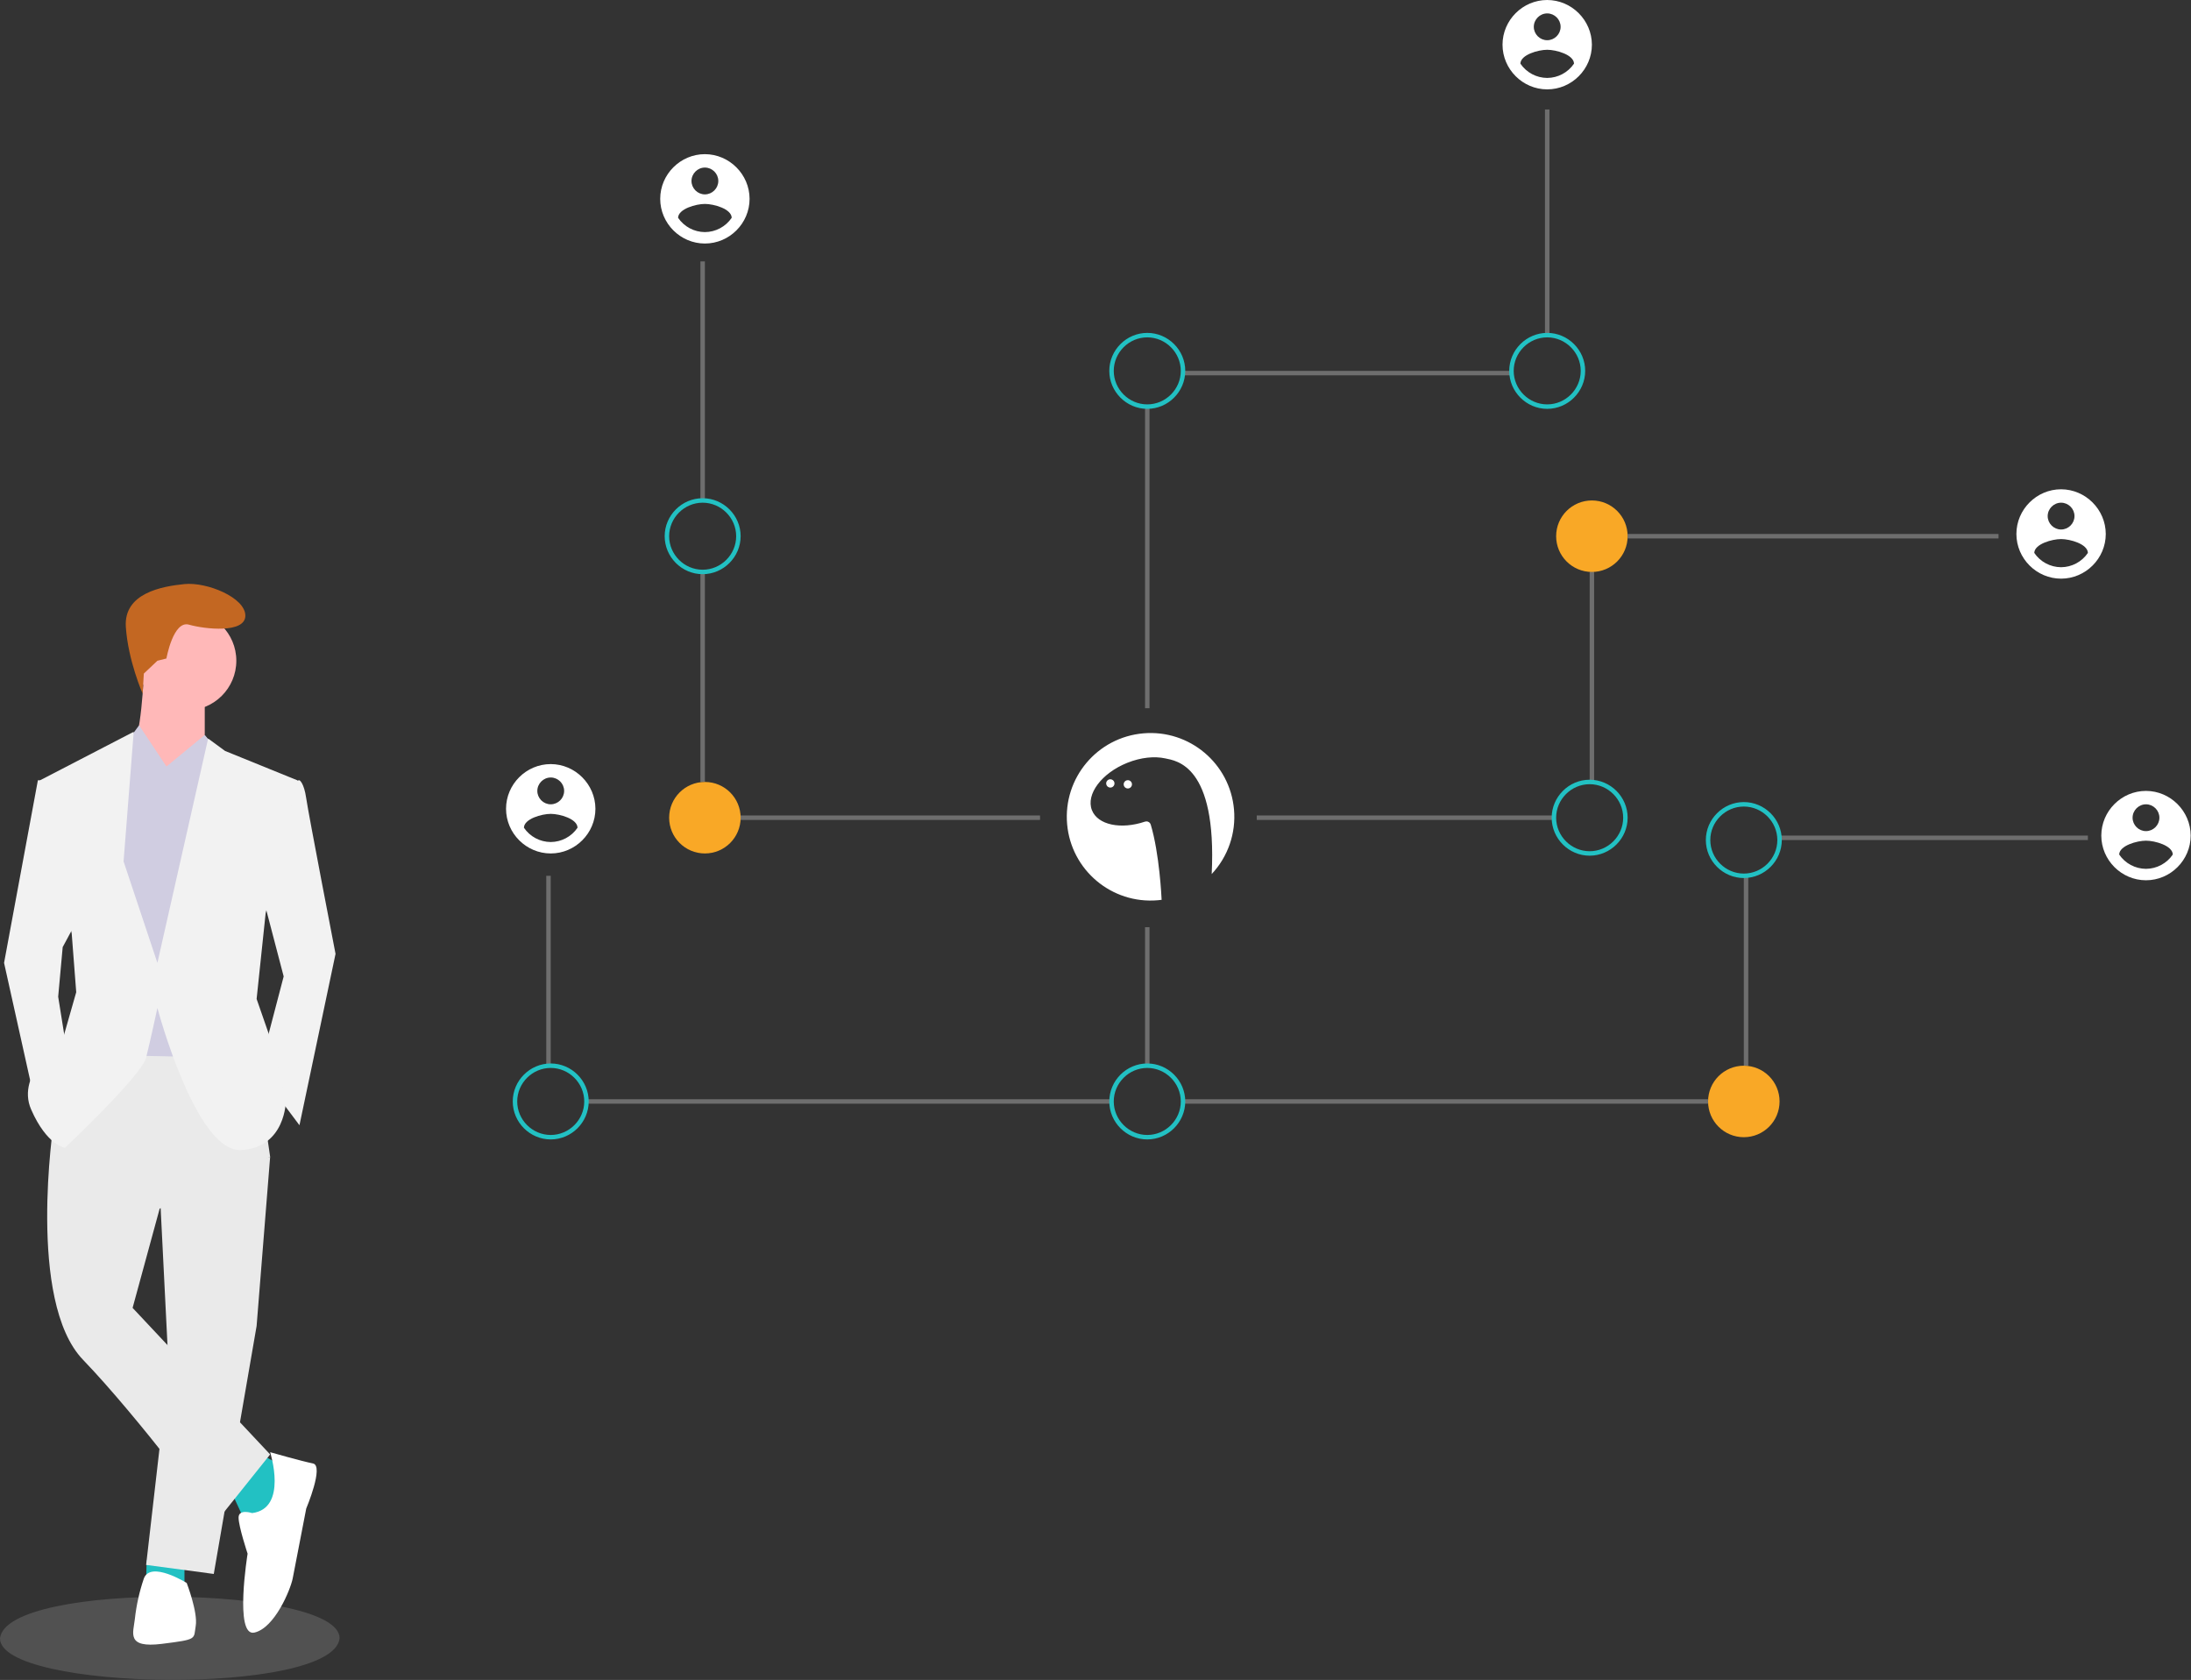 <?xml version="1.0" encoding="UTF-8" standalone="no"?><!DOCTYPE svg PUBLIC "-//W3C//DTD SVG 1.1//EN" "http://www.w3.org/Graphics/SVG/1.1/DTD/svg11.dtd"><svg width="100%" height="100%" viewBox="0 0 4086 3133" version="1.1" xmlns="http://www.w3.org/2000/svg" xmlns:xlink="http://www.w3.org/1999/xlink" xml:space="preserve" xmlns:serif="http://www.serif.com/" style="fill-rule:evenodd;clip-rule:evenodd;stroke-linejoin:round;stroke-miterlimit:2;"><rect x="0" y="0" width="4086" height="3133" fill="#333333" stroke="none"/><rect x="1306.23" y="487.499" width="8.333" height="445.833" style="fill:#6e6e6e;"/><rect x="1306.23" y="1066.04" width="8.333" height="392.289" style="fill:#6e6e6e;"/><rect x="1293.73" y="1520.83" width="645.833" height="8.333" style="fill:#6e6e6e;"/><rect x="1018.73" y="1633.33" width="8.333" height="354.167" style="fill:#6e6e6e;"/><rect x="1093.73" y="2050" width="979.167" height="8.333" style="fill:#6e6e6e;"/><rect x="2881.23" y="204.166" width="8.333" height="420.833" style="fill:#6e6e6e;"/><rect x="2206.08" y="691.666" width="612.642" height="8.333" style="fill:#6e6e6e;"/><rect x="2135.39" y="758.333" width="8.333" height="562.5" style="fill:#6e6e6e;"/><path d="M1310.39,1070.83c-38.858,-0 -70.833,-31.976 -70.833,-70.834c-0,-38.858 31.975,-70.833 70.833,-70.833c38.858,0 70.834,31.975 70.834,70.833c-0.044,38.842 -31.992,70.79 -70.834,70.834Zm0,-133.334c-34.286,0 -62.5,28.214 -62.5,62.5c0,34.287 28.214,62.5 62.5,62.5c34.287,0 62.5,-28.213 62.5,-62.5c-0.038,-34.272 -28.228,-62.461 -62.5,-62.5Z" style="fill:#22c1c3;fill-rule:nonzero;"/><path d="M1027.06,2125c-38.858,0 -70.833,-31.975 -70.833,-70.833c-0,-38.858 31.975,-70.833 70.833,-70.833c38.858,-0 70.833,31.975 70.833,70.833c-0.043,38.842 -31.992,70.79 -70.833,70.833Zm-0,-133.333c-34.287,0 -62.5,28.214 -62.5,62.5c-0,34.287 28.213,62.5 62.5,62.5c34.286,0 62.5,-28.213 62.5,-62.5c-0.038,-34.272 -28.228,-62.462 -62.5,-62.5Z" style="fill:#22c1c3;fill-rule:nonzero;"/><circle cx="1314.56" cy="1525" r="66.667" style="fill:#f9a826;"/><rect x="3035.39" y="995.833" width="691.667" height="8.333" style="fill:#6e6e6e;"/><rect x="2964.56" y="1066.04" width="8.333" height="392.289" style="fill:#6e6e6e;"/><rect x="2343.73" y="1520.83" width="554.167" height="8.333" style="fill:#6e6e6e;"/><rect x="3318.73" y="1558.33" width="575" height="8.333" style="fill:#6e6e6e;"/><rect x="3252.06" y="1633.33" width="8.333" height="354.167" style="fill:#6e6e6e;"/><rect x="2206.23" y="2050" width="979.167" height="8.333" style="fill:#6e6e6e;"/><rect x="2135.39" y="1729.17" width="8.333" height="258.333" style="fill:#6e6e6e;"/><circle cx="2968.72" cy="1000" r="66.667" style="fill:#f9a826;"/><path d="M2885.39,762.499c-38.858,0 -70.833,-31.975 -70.833,-70.833c-0,-38.858 31.975,-70.833 70.833,-70.833c38.858,-0 70.834,31.975 70.834,70.833c-0.044,38.842 -31.992,70.79 -70.834,70.833Zm0,-133.333c-34.286,0 -62.5,28.214 -62.5,62.5c0,34.287 28.214,62.5 62.5,62.5c34.287,0 62.5,-28.213 62.5,-62.5c-0.038,-34.272 -28.228,-62.462 -62.5,-62.5Z" style="fill:#22c1c3;fill-rule:nonzero;"/><path d="M2139.56,762.499c-38.858,0 -70.833,-31.975 -70.833,-70.833c-0,-38.858 31.975,-70.833 70.833,-70.833c38.858,-0 70.833,31.975 70.833,70.833c-0.043,38.842 -31.992,70.79 -70.833,70.833Zm-0,-133.333c-34.287,0 -62.5,28.214 -62.5,62.5c-0,34.287 28.213,62.5 62.5,62.5c34.286,0 62.5,-28.213 62.5,-62.5c-0.038,-34.272 -28.228,-62.462 -62.5,-62.5Z" style="fill:#22c1c3;fill-rule:nonzero;"/><path d="M3252.06,1637.5c-38.858,0 -70.833,-31.975 -70.833,-70.833c-0,-38.858 31.975,-70.833 70.833,-70.833c38.858,-0 70.833,31.975 70.833,70.833c-0.043,38.842 -31.992,70.79 -70.833,70.833Zm-0,-133.333c-34.287,0 -62.5,28.214 -62.5,62.5c-0,34.287 28.213,62.5 62.5,62.5c34.286,0 62.5,-28.213 62.5,-62.5c-0.038,-34.272 -28.228,-62.462 -62.5,-62.5Z" style="fill:#22c1c3;fill-rule:nonzero;"/><circle cx="3252.06" cy="2054.17" r="66.667" style="fill:#f9a826;"/><path d="M2139.56,2125c-38.858,0 -70.833,-31.975 -70.833,-70.833c-0,-38.858 31.975,-70.833 70.833,-70.833c38.858,-0 70.833,31.975 70.833,70.833c-0.043,38.842 -31.992,70.79 -70.833,70.833Zm-0,-133.333c-34.287,0 -62.5,28.214 -62.5,62.5c-0,34.287 28.213,62.5 62.5,62.5c34.286,0 62.5,-28.213 62.5,-62.5c-0.038,-34.272 -28.228,-62.462 -62.5,-62.5Z" style="fill:#22c1c3;fill-rule:nonzero;"/><path d="M2964.56,1595.83c-38.858,-0 -70.833,-31.976 -70.833,-70.834c-0,-38.858 31.975,-70.833 70.833,-70.833c38.858,0 70.833,31.975 70.833,70.833c-0.043,38.842 -31.992,70.79 -70.833,70.834Zm-0,-133.334c-34.287,0 -62.5,28.214 -62.5,62.5c-0,34.287 28.213,62.5 62.5,62.5c34.286,0 62.5,-28.213 62.5,-62.5c-0.038,-34.272 -28.228,-62.461 -62.5,-62.5Z" style="fill:#22c1c3;fill-rule:nonzero;"/><path d="M1027.06,1425c-45.716,0 -83.334,37.618 -83.334,83.333c0,45.716 37.618,83.334 83.334,83.334c45.715,-0 83.333,-37.618 83.333,-83.334c-0.134,-45.664 -37.669,-83.199 -83.333,-83.333Zm-0,25c13.714,0 25,11.285 25,25c-0,13.715 -11.286,25 -25,25c-13.715,0 -25,-11.285 -25,-25c0.045,-13.697 11.302,-24.954 25,-25Zm-0,120.353c-20.032,-0.092 -38.773,-10.093 -50,-26.683c0.4,-16.667 33.333,-25.841 50,-25.841c16.666,-0 49.599,9.174 50,25.841c-11.24,16.577 -29.973,26.574 -50,26.683Z" style="fill:#fff;fill-rule:nonzero;"/><path d="M1314.56,287.5c-45.716,0 -83.334,37.618 -83.334,83.333c0,45.716 37.618,83.334 83.334,83.334c45.715,-0 83.333,-37.618 83.333,-83.334c-0.134,-45.664 -37.669,-83.199 -83.333,-83.333Zm-0,25c13.714,0 25,11.285 25,25c-0,13.715 -11.286,25 -25,25c-13.715,0 -25,-11.285 -25,-25c0.045,-13.697 11.302,-24.954 25,-25Zm-0,120.353c-20.032,-0.092 -38.773,-10.093 -50,-26.683c0.4,-16.667 33.333,-25.841 50,-25.841c16.666,-0 49.599,9.174 50,25.841c-11.24,16.577 -29.973,26.574 -50,26.683Z" style="fill:#fff;fill-rule:nonzero;"/><path d="M2885.39,0c-45.715,0 -83.333,37.618 -83.333,83.333c-0,45.716 37.618,83.334 83.333,83.334c45.715,-0 83.333,-37.618 83.333,-83.334c-0.133,-45.664 -37.668,-83.199 -83.333,-83.333Zm0,25c13.715,0 25,11.285 25,25c0,13.715 -11.285,25 -25,25c-13.715,0 -25,-11.285 -25,-25c0.046,-13.697 11.303,-24.954 25,-25Zm0,120.353c-20.032,-0.092 -38.773,-10.093 -50,-26.683c0.401,-16.667 33.333,-25.841 50,-25.841c16.667,-0 49.599,9.174 50,25.841c-11.24,16.577 -29.972,26.574 -50,26.683Z" style="fill:#fff;fill-rule:nonzero;"/><path d="M3843.72,912.5c-45.715,0 -83.333,37.618 -83.333,83.333c0,45.716 37.618,83.334 83.333,83.334c45.716,-0 83.334,-37.618 83.334,-83.334c-0.134,-45.664 -37.669,-83.199 -83.334,-83.333Zm0,25c13.715,0 25,11.285 25,25c0,13.715 -11.285,25 -25,25c-13.714,0 -25,-11.285 -25,-25c0.046,-13.697 11.303,-24.954 25,-25Zm0,120.353c-20.032,-0.092 -38.772,-10.093 -50,-26.683c0.401,-16.667 33.334,-25.841 50,-25.841c16.667,-0 49.6,9.174 50,25.841c-11.239,16.577 -29.972,26.574 -50,26.683Z" style="fill:#fff;fill-rule:nonzero;"/><path d="M4002.06,1475c-45.716,0 -83.334,37.618 -83.334,83.333c0,45.716 37.618,83.334 83.334,83.334c45.715,-0 83.333,-37.618 83.333,-83.334c-0.134,-45.664 -37.669,-83.199 -83.333,-83.333Zm-0,25c13.714,0 25,11.285 25,25c-0,13.715 -11.286,25 -25,25c-13.715,0 -25,-11.285 -25,-25c0.045,-13.697 11.302,-24.954 25,-25Zm-0,120.353c-20.032,-0.092 -38.773,-10.093 -50,-26.683c0.4,-16.667 33.333,-25.841 50,-25.841c16.666,-0 49.599,9.174 50,25.841c-11.24,16.577 -29.973,26.574 -50,26.683Z" style="fill:#fff;fill-rule:nonzero;"/><clipPath id="_clip1"><rect id="deno-light" x="1989.46" y="1367.07" width="312.44" height="312.44"/></clipPath><g clip-path="url(#_clip1)"><path d="M2095.71,1464.45c-0.724,-3.239 0.706,-6.601 3.542,-8.327c2.834,-1.727 6.476,-1.454 9.022,0.675c1.739,1.476 2.742,3.644 2.742,5.924c0,4.262 -3.507,7.769 -7.769,7.769c-1.801,-0 -3.547,-0.626 -4.937,-1.771c-1.313,-1.097 -2.228,-2.599 -2.6,-4.27Zm-105.642,72.46c7.52,85.921 83.279,149.518 169.223,141.999c2.359,-0.208 4.686,-0.474 7.029,-0.781c-0.182,-4.166 -3.947,-85.843 -20.307,-140.307c-1.045,-3.526 -4.307,-5.962 -7.985,-5.962c-0.911,0 -1.816,0.15 -2.678,0.443c-44.962,15.195 -88.256,6.285 -99.061,-21.444c-11.455,-29.421 17.99,-68.888 65.788,-88.15c25.514,-10.284 51.095,-12.726 71.147,-8.3c20.051,4.426 96.441,11.747 86.475,215.635c30.367,-32.352 45.513,-76.184 41.597,-120.383c-7.534,-85.801 -83.085,-149.356 -168.92,-142.009c-86.095,7.358 -149.837,83.203 -142.308,169.259l-0,0Zm80.274,-68.08c3.314,0.142 6.369,-1.854 7.569,-4.946c1.2,-3.092 0.294,-6.627 -2.246,-8.759c-1.398,-1.174 -3.166,-1.817 -4.991,-1.817c-4.259,-0 -7.763,3.504 -7.763,7.762c-0,0.564 0.061,1.127 0.183,1.678c0.757,3.424 3.744,5.931 7.248,6.082Z" style="fill:#fff;fill-rule:nonzero;"/></g><path d="M633.332,3055.39c-11.856,107.817 -634.274,98.766 -633.331,-0.007c11.856,-107.811 634.274,-98.76 633.331,0.007Z" style="fill:#515151;fill-rule:nonzero;"/><path d="M432.308,2783.98l25.234,54.667l46.254,-4.204l29.437,-96.721l-46.258,-25.229l-54.667,71.487Z" style="fill:#22c1c3;fill-rule:nonzero;"/><path d="M273.508,2909.89l-0.995,38.095l71.487,4.205l0,-46.255l-70.492,3.955Z" style="fill:#22c1c3;fill-rule:nonzero;"/><path d="M297.742,2216.28l16.821,336.413l-42.051,365.85l126.155,16.821l79.9,-462.567l25.229,-315.392l-206.054,58.875Z" style="fill:#eaeaea;fill-rule:nonzero;"/><path d="M100.1,2094.33c-0,-0 -50.463,332.209 54.667,441.544c105.13,109.335 248.106,302.773 248.106,302.773l100.924,-126.155l-256.516,-273.337l50.462,-185.028l206.055,-96.719l-33.642,-231.286l-302.773,-4.205l-67.283,172.413Z" style="fill:#eaeaea;fill-rule:nonzero;"/><circle cx="348.206" cy="1232.27" r="92.514" style="fill:#ffb8b8;"/><path d="M268.307,1253.3c0,-0 -4.205,130.36 -25.231,147.181c-21.026,16.821 75.693,88.309 75.693,88.309l63.078,-100.924l0,-92.515l-113.54,-42.051Z" style="fill:#ffb8b8;fill-rule:nonzero;"/><path d="M310.358,1429.91l-51.054,-77.091l-28.846,39.246l-42.05,117.746l33.642,458.362l197.642,4.204l25.233,-525.646l-63.079,-75.691l-71.488,58.87Z" style="fill:#d0cde1;fill-rule:nonzero;"/><path d="M524.823,1459.35l33.642,-4.206c-0,0 8.41,4.206 12.615,33.642c4.206,29.437 54.668,290.158 54.668,290.158l-67.283,319.594l-75.693,-100.925l46.257,-176.617l-46.257,-176.618l42.051,-185.028Z" style="fill:#f2f2f2;fill-rule:nonzero;"/><path d="M95.896,1455.14l-25.233,-0l-63.076,340.621l58.871,264.929l58.871,-96.721l-16.821,-105.129l8.413,-92.513l29.437,-54.671l-50.462,-256.516Z" style="fill:#f2f2f2;fill-rule:nonzero;"/><path d="M470.156,2821.83c-0,-0 -25.231,-8.411 -25.231,8.41c-0,16.821 16.821,67.283 16.821,67.283c-0,-0 -25.231,155.592 12.615,147.181c37.847,-8.41 67.283,-79.898 71.488,-100.924c4.206,-21.026 25.231,-130.361 25.231,-130.361c0,0 33.642,-79.898 12.616,-84.103c-21.026,-4.206 -79.899,-21.026 -79.899,-21.026c0,-0 33.642,105.129 -33.641,113.54Z" style="fill:#fff;fill-rule:nonzero;"/><path d="M348.206,2952.19c-0,0 -67.283,-42.052 -79.899,-8.41c-8.367,24.538 -14.008,49.922 -16.821,75.693c-2.813,25.772 -16.821,54.668 50.462,46.257c67.283,-8.41 58.873,-8.41 63.078,-33.641c4.205,-25.232 -16.82,-79.899 -16.82,-79.899Z" style="fill:#fff;fill-rule:nonzero;"/><path d="M293.538,1232.27l16.821,-4.205c-0,-0 12.615,-71.489 42.052,-63.078c29.436,8.41 105.129,16.821 105.129,-16.821c0,-33.642 -71.488,-63.078 -113.54,-58.873c-42.051,4.206 -113.54,16.821 -109.334,79.899c4.205,63.078 31.34,124.439 31.34,124.439l2.191,-37.399l25.341,-23.962Z" style="fill:#c36722;fill-rule:nonzero;"/><path d="M381.846,1480.38l-71.488,-50.463l71.488,-58.87l24.821,29.779l-24.821,79.554Z" style="fill:#d0cde1;fill-rule:nonzero;"/><path d="M247.279,1476.17l63.079,-46.259l-50.462,-75.691l-29.438,37.846l16.821,84.104Z" style="fill:#d0cde1;fill-rule:nonzero;"/><path d="M554.26,1455.14l-134.566,-54.668l-31.539,-23.128l-94.617,418.415l-63.078,-189.233l18.924,-241.798l-174.515,90.412l58.872,285.952l8.411,109.335l-25.231,88.309c-0,-0 -88.309,63.078 -58.873,130.36c29.436,67.283 63.078,71.489 63.078,71.489c-0,-0 142.976,-134.566 151.386,-168.208c8.411,-33.641 21.026,-92.514 21.026,-92.514c0,0 71.488,269.132 155.592,264.927c84.103,-4.205 84.104,-92.514 84.104,-92.514l-21.026,-92.514l-33.642,-96.72l16.821,-159.797l58.873,-248.105Z" style="fill:#f2f2f2;fill-rule:nonzero;"/></svg>